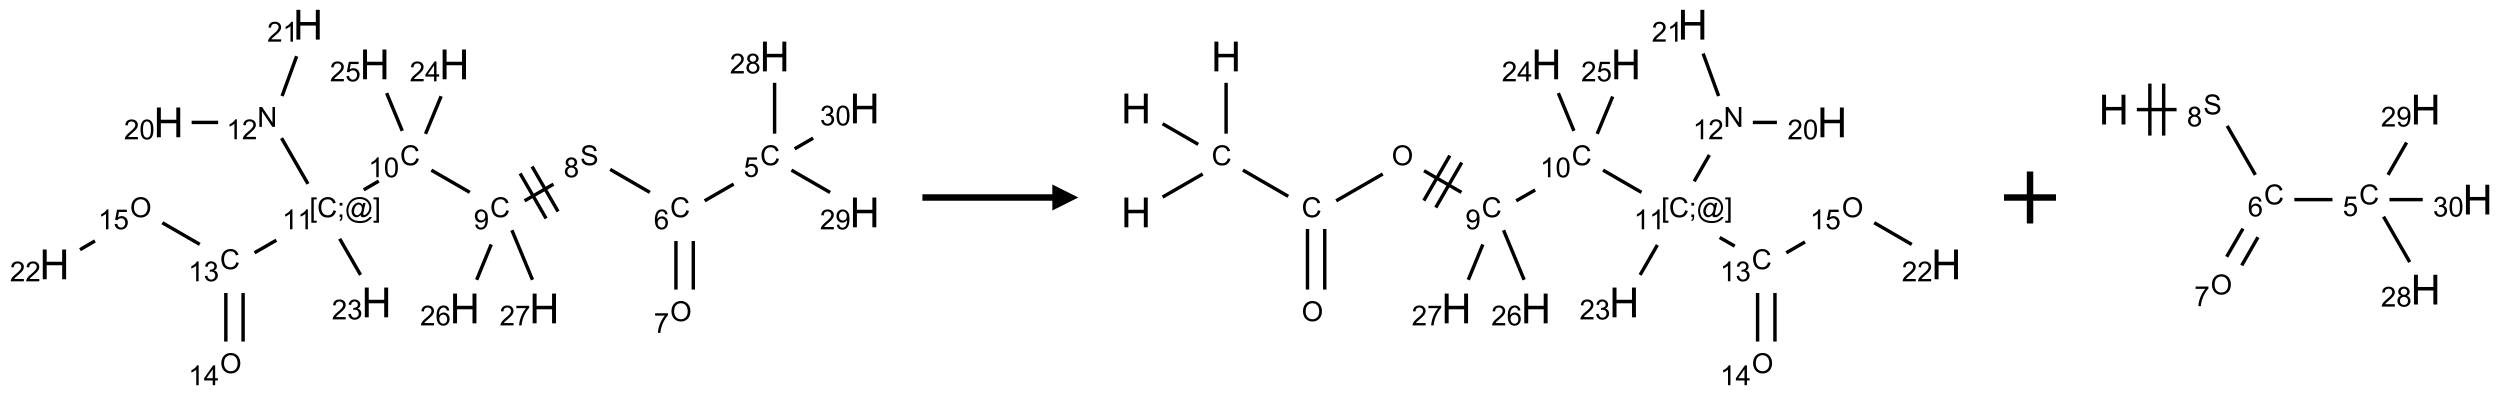 <?xml version="1.0" encoding="UTF-8"?>
<svg xmlns="http://www.w3.org/2000/svg" xmlns:xlink="http://www.w3.org/1999/xlink" width="962" height="152" viewBox="0 0 962 152">
<defs>
<g>
<g id="glyph-0-0">
<path d="M 1.332 0 L 1.332 -6.668 L 6.668 -6.668 L 6.668 0 Z M 1.5 -0.168 L 6.5 -0.168 L 6.5 -6.5 L 1.5 -6.5 Z M 1.5 -0.168 "/>
</g>
<g id="glyph-0-1">
<path d="M 6.27 -2.676 L 7.281 -2.422 C 7.07 -1.594 6.688 -0.961 6.137 -0.523 C 5.586 -0.086 4.914 0.129 4.121 0.129 C 3.297 0.129 2.629 -0.039 2.113 -0.371 C 1.598 -0.707 1.203 -1.191 0.934 -1.828 C 0.664 -2.465 0.531 -3.145 0.531 -3.875 C 0.531 -4.672 0.684 -5.363 0.988 -5.957 C 1.293 -6.547 1.723 -6.996 2.285 -7.305 C 2.844 -7.613 3.461 -7.766 4.137 -7.766 C 4.898 -7.766 5.543 -7.57 6.062 -7.184 C 6.582 -6.793 6.945 -6.246 7.152 -5.543 L 6.156 -5.309 C 5.98 -5.863 5.723 -6.266 5.387 -6.52 C 5.051 -6.773 4.625 -6.902 4.113 -6.902 C 3.527 -6.902 3.039 -6.762 2.645 -6.48 C 2.25 -6.199 1.973 -5.82 1.812 -5.348 C 1.652 -4.871 1.574 -4.383 1.574 -3.879 C 1.574 -3.23 1.668 -2.664 1.855 -2.18 C 2.047 -1.695 2.34 -1.332 2.738 -1.094 C 3.137 -0.855 3.57 -0.734 4.035 -0.734 C 4.602 -0.734 5.082 -0.898 5.473 -1.223 C 5.867 -1.551 6.133 -2.035 6.27 -2.676 Z M 6.27 -2.676 "/>
</g>
<g id="glyph-0-2">
<path d="M 0.441 -2 L 1.426 -2.082 C 1.5 -1.605 1.668 -1.242 1.934 -1.004 C 2.199 -0.762 2.52 -0.641 2.895 -0.641 C 3.348 -0.641 3.73 -0.812 4.043 -1.152 C 4.355 -1.492 4.512 -1.941 4.512 -2.504 C 4.512 -3.039 4.359 -3.461 4.059 -3.77 C 3.758 -4.078 3.367 -4.234 2.879 -4.234 C 2.578 -4.234 2.305 -4.164 2.062 -4.027 C 1.82 -3.891 1.629 -3.715 1.488 -3.496 L 0.609 -3.609 L 1.348 -7.531 L 5.145 -7.531 L 5.145 -6.637 L 2.098 -6.637 L 1.688 -4.582 C 2.145 -4.902 2.625 -5.062 3.129 -5.062 C 3.797 -5.062 4.359 -4.832 4.816 -4.371 C 5.277 -3.91 5.504 -3.312 5.504 -2.59 C 5.504 -1.898 5.305 -1.301 4.902 -0.797 C 4.41 -0.18 3.742 0.129 2.895 0.129 C 2.199 0.129 1.633 -0.062 1.195 -0.453 C 0.758 -0.844 0.504 -1.359 0.441 -2 Z M 0.441 -2 "/>
</g>
<g id="glyph-0-3">
<path d="M 5.309 -5.766 L 4.375 -5.691 C 4.293 -6.059 4.172 -6.328 4.02 -6.496 C 3.766 -6.762 3.453 -6.895 3.082 -6.895 C 2.785 -6.895 2.523 -6.812 2.297 -6.645 C 2 -6.43 1.77 -6.117 1.598 -5.703 C 1.43 -5.289 1.34 -4.703 1.332 -3.938 C 1.559 -4.281 1.836 -4.535 2.16 -4.703 C 2.488 -4.871 2.828 -4.953 3.188 -4.953 C 3.812 -4.953 4.344 -4.723 4.785 -4.262 C 5.223 -3.801 5.441 -3.207 5.441 -2.48 C 5.441 -2 5.34 -1.555 5.133 -1.145 C 4.926 -0.73 4.641 -0.418 4.281 -0.199 C 3.922 0.02 3.512 0.129 3.051 0.129 C 2.27 0.129 1.633 -0.156 1.141 -0.73 C 0.648 -1.305 0.402 -2.254 0.402 -3.574 C 0.402 -5.051 0.672 -6.121 1.219 -6.793 C 1.695 -7.375 2.336 -7.668 3.141 -7.668 C 3.742 -7.668 4.234 -7.5 4.617 -7.16 C 5 -6.824 5.23 -6.359 5.309 -5.766 Z M 1.48 -2.473 C 1.48 -2.152 1.547 -1.844 1.684 -1.547 C 1.82 -1.25 2.016 -1.027 2.262 -0.871 C 2.508 -0.719 2.766 -0.641 3.035 -0.641 C 3.434 -0.641 3.773 -0.801 4.059 -1.121 C 4.344 -1.441 4.484 -1.875 4.484 -2.422 C 4.484 -2.949 4.344 -3.367 4.062 -3.668 C 3.781 -3.973 3.426 -4.125 3 -4.125 C 2.578 -4.125 2.219 -3.973 1.922 -3.668 C 1.625 -3.363 1.48 -2.969 1.48 -2.473 Z M 1.48 -2.473 "/>
</g>
<g id="glyph-0-4">
<path d="M 0.516 -3.719 C 0.516 -4.984 0.855 -5.977 1.535 -6.695 C 2.215 -7.414 3.094 -7.77 4.172 -7.77 C 4.875 -7.77 5.512 -7.602 6.078 -7.266 C 6.645 -6.93 7.074 -6.461 7.371 -5.855 C 7.668 -5.254 7.816 -4.57 7.816 -3.809 C 7.816 -3.035 7.66 -2.34 7.348 -1.73 C 7.035 -1.117 6.594 -0.656 6.02 -0.34 C 5.449 -0.027 4.828 0.129 4.168 0.129 C 3.449 0.129 2.805 -0.043 2.238 -0.391 C 1.672 -0.738 1.246 -1.211 0.953 -1.812 C 0.66 -2.414 0.516 -3.047 0.516 -3.719 Z M 1.559 -3.703 C 1.559 -2.781 1.805 -2.059 2.301 -1.527 C 2.793 -1 3.414 -0.734 4.16 -0.734 C 4.922 -0.734 5.547 -1 6.039 -1.535 C 6.531 -2.07 6.777 -2.828 6.777 -3.812 C 6.777 -4.434 6.672 -4.977 6.461 -5.441 C 6.25 -5.902 5.945 -6.262 5.539 -6.52 C 5.133 -6.773 4.68 -6.902 4.176 -6.902 C 3.461 -6.902 2.848 -6.656 2.332 -6.164 C 1.816 -5.672 1.559 -4.852 1.559 -3.703 Z M 1.559 -3.703 "/>
</g>
<g id="glyph-0-5">
<path d="M 0.504 -6.637 L 0.504 -7.535 L 5.449 -7.535 L 5.449 -6.809 C 4.961 -6.289 4.48 -5.602 4.004 -4.746 C 3.527 -3.887 3.156 -3.004 2.895 -2.098 C 2.707 -1.461 2.59 -0.762 2.535 0 L 1.574 0 C 1.582 -0.602 1.703 -1.328 1.926 -2.176 C 2.152 -3.027 2.477 -3.848 2.898 -4.637 C 3.32 -5.426 3.77 -6.094 4.246 -6.637 Z M 0.504 -6.637 "/>
</g>
<g id="glyph-0-6">
<path d="M 0.48 -2.453 L 1.434 -2.535 C 1.477 -2.152 1.582 -1.84 1.746 -1.598 C 1.91 -1.352 2.168 -1.152 2.516 -1.004 C 2.863 -0.852 3.254 -0.777 3.688 -0.777 C 4.074 -0.777 4.414 -0.832 4.707 -0.949 C 5.004 -1.062 5.223 -1.219 5.367 -1.418 C 5.512 -1.617 5.582 -1.836 5.582 -2.074 C 5.582 -2.312 5.516 -2.523 5.375 -2.699 C 5.234 -2.879 5.008 -3.031 4.688 -3.152 C 4.484 -3.23 4.031 -3.355 3.328 -3.523 C 2.625 -3.691 2.137 -3.852 1.855 -4 C 1.488 -4.191 1.219 -4.43 1.039 -4.711 C 0.859 -4.992 0.77 -5.312 0.77 -5.66 C 0.77 -6.047 0.879 -6.406 1.098 -6.742 C 1.316 -7.078 1.637 -7.332 2.059 -7.504 C 2.477 -7.68 2.945 -7.766 3.457 -7.766 C 4.023 -7.766 4.523 -7.676 4.957 -7.492 C 5.387 -7.309 5.719 -7.043 5.953 -6.688 C 6.188 -6.332 6.312 -5.934 6.328 -5.484 L 5.359 -5.41 C 5.309 -5.895 5.133 -6.258 4.832 -6.504 C 4.531 -6.75 4.086 -6.875 3.5 -6.875 C 2.891 -6.875 2.445 -6.762 2.164 -6.539 C 1.883 -6.316 1.746 -6.047 1.746 -5.73 C 1.746 -5.457 1.844 -5.23 2.043 -5.051 C 2.238 -4.875 2.742 -4.695 3.566 -4.508 C 4.387 -4.32 4.949 -4.16 5.254 -4.02 C 5.699 -3.816 6.027 -3.555 6.238 -3.242 C 6.449 -2.93 6.559 -2.566 6.559 -2.156 C 6.559 -1.75 6.441 -1.367 6.207 -1.008 C 5.977 -0.648 5.641 -0.367 5.207 -0.168 C 4.77 0.031 4.281 0.129 3.734 0.129 C 3.043 0.129 2.465 0.031 1.996 -0.172 C 1.531 -0.375 1.164 -0.676 0.898 -1.082 C 0.633 -1.484 0.492 -1.941 0.48 -2.453 Z M 0.48 -2.453 "/>
</g>
<g id="glyph-0-7">
<path d="M 1.887 -4.141 C 1.496 -4.281 1.207 -4.484 1.02 -4.75 C 0.832 -5.016 0.738 -5.328 0.738 -5.699 C 0.738 -6.254 0.938 -6.719 1.34 -7.098 C 1.738 -7.477 2.27 -7.668 2.934 -7.668 C 3.598 -7.668 4.137 -7.473 4.543 -7.086 C 4.949 -6.699 5.152 -6.227 5.152 -5.672 C 5.152 -5.316 5.059 -5.008 4.871 -4.746 C 4.688 -4.484 4.406 -4.281 4.027 -4.141 C 4.496 -3.988 4.852 -3.742 5.098 -3.402 C 5.34 -3.062 5.465 -2.656 5.465 -2.184 C 5.465 -1.531 5.234 -0.98 4.77 -0.535 C 4.309 -0.09 3.703 0.129 2.949 0.129 C 2.195 0.129 1.586 -0.094 1.125 -0.539 C 0.664 -0.984 0.434 -1.543 0.434 -2.207 C 0.434 -2.703 0.559 -3.121 0.809 -3.457 C 1.062 -3.793 1.422 -4.02 1.887 -4.141 Z M 1.699 -5.73 C 1.699 -5.367 1.812 -5.074 2.047 -4.844 C 2.281 -4.613 2.582 -4.5 2.953 -4.5 C 3.312 -4.5 3.609 -4.613 3.84 -4.84 C 4.07 -5.066 4.188 -5.348 4.188 -5.676 C 4.188 -6.02 4.07 -6.309 3.832 -6.543 C 3.594 -6.777 3.297 -6.895 2.941 -6.895 C 2.586 -6.895 2.289 -6.781 2.051 -6.551 C 1.816 -6.324 1.699 -6.047 1.699 -5.73 Z M 1.395 -2.203 C 1.395 -1.938 1.461 -1.676 1.586 -1.426 C 1.711 -1.176 1.902 -0.984 2.152 -0.848 C 2.402 -0.711 2.672 -0.641 2.957 -0.641 C 3.406 -0.641 3.777 -0.785 4.066 -1.074 C 4.359 -1.363 4.504 -1.727 4.504 -2.172 C 4.504 -2.625 4.355 -2.996 4.055 -3.293 C 3.754 -3.586 3.379 -3.734 2.926 -3.734 C 2.484 -3.734 2.121 -3.59 1.832 -3.297 C 1.543 -3.004 1.395 -2.641 1.395 -2.203 Z M 1.395 -2.203 "/>
</g>
<g id="glyph-0-8">
<path d="M 0.582 -1.766 L 1.484 -1.848 C 1.562 -1.426 1.707 -1.117 1.922 -0.926 C 2.137 -0.734 2.414 -0.641 2.75 -0.641 C 3.039 -0.641 3.289 -0.707 3.508 -0.84 C 3.727 -0.973 3.902 -1.148 4.043 -1.367 C 4.18 -1.586 4.297 -1.887 4.391 -2.262 C 4.484 -2.637 4.531 -3.016 4.531 -3.406 C 4.531 -3.449 4.531 -3.512 4.527 -3.594 C 4.34 -3.297 4.082 -3.055 3.758 -2.867 C 3.434 -2.68 3.082 -2.59 2.703 -2.59 C 2.07 -2.59 1.535 -2.816 1.098 -3.277 C 0.66 -3.734 0.441 -4.34 0.441 -5.09 C 0.441 -5.863 0.672 -6.484 1.129 -6.957 C 1.586 -7.43 2.156 -7.668 2.844 -7.668 C 3.34 -7.668 3.793 -7.531 4.207 -7.266 C 4.617 -7 4.93 -6.617 5.145 -6.121 C 5.355 -5.629 5.465 -4.91 5.465 -3.973 C 5.465 -2.996 5.359 -2.223 5.145 -1.645 C 4.934 -1.066 4.617 -0.625 4.199 -0.324 C 3.781 -0.02 3.293 0.129 2.73 0.129 C 2.133 0.129 1.645 -0.035 1.266 -0.367 C 0.887 -0.699 0.66 -1.164 0.582 -1.766 Z M 4.422 -5.137 C 4.422 -5.676 4.277 -6.102 3.992 -6.418 C 3.707 -6.734 3.359 -6.891 2.957 -6.891 C 2.543 -6.891 2.18 -6.719 1.871 -6.379 C 1.562 -6.039 1.406 -5.598 1.406 -5.059 C 1.406 -4.57 1.555 -4.176 1.848 -3.871 C 2.141 -3.566 2.5 -3.418 2.934 -3.418 C 3.367 -3.418 3.723 -3.57 4.004 -3.871 C 4.281 -4.176 4.422 -4.598 4.422 -5.137 Z M 4.422 -5.137 "/>
</g>
<g id="glyph-0-9">
<path d="M 3.973 0 L 3.035 0 L 3.035 -5.973 C 2.809 -5.758 2.516 -5.543 2.148 -5.328 C 1.781 -5.113 1.453 -4.953 1.16 -4.844 L 1.16 -5.75 C 1.684 -5.996 2.145 -6.297 2.535 -6.645 C 2.93 -6.996 3.207 -7.336 3.371 -7.668 L 3.973 -7.668 Z M 3.973 0 "/>
</g>
<g id="glyph-0-10">
<path d="M 0.441 -3.766 C 0.441 -4.668 0.535 -5.395 0.723 -5.945 C 0.906 -6.496 1.184 -6.922 1.551 -7.219 C 1.918 -7.516 2.375 -7.668 2.934 -7.668 C 3.344 -7.668 3.703 -7.586 4.012 -7.418 C 4.32 -7.254 4.574 -7.016 4.777 -6.707 C 4.977 -6.395 5.137 -6.016 5.25 -5.57 C 5.363 -5.125 5.422 -4.523 5.422 -3.766 C 5.422 -2.871 5.328 -2.148 5.145 -1.598 C 4.961 -1.047 4.688 -0.621 4.32 -0.32 C 3.953 -0.02 3.492 0.129 2.934 0.129 C 2.195 0.129 1.617 -0.133 1.199 -0.66 C 0.695 -1.297 0.441 -2.332 0.441 -3.766 Z M 1.406 -3.766 C 1.406 -2.512 1.555 -1.68 1.848 -1.262 C 2.141 -0.848 2.5 -0.641 2.934 -0.641 C 3.363 -0.641 3.727 -0.848 4.02 -1.266 C 4.312 -1.684 4.457 -2.516 4.457 -3.766 C 4.457 -5.023 4.312 -5.859 4.02 -6.27 C 3.727 -6.684 3.359 -6.891 2.922 -6.891 C 2.492 -6.891 2.148 -6.707 1.891 -6.344 C 1.566 -5.879 1.406 -5.02 1.406 -3.766 Z M 1.406 -3.766 "/>
</g>
<g id="glyph-0-11">
<path d="M 0.723 2.121 L 0.723 -7.637 L 2.793 -7.637 L 2.793 -6.859 L 1.66 -6.859 L 1.66 1.344 L 2.793 1.344 L 2.793 2.121 Z M 0.723 2.121 "/>
</g>
<g id="glyph-0-12">
<path d="M 0.949 -4.465 L 0.949 -5.531 L 2.016 -5.531 L 2.016 -4.465 Z M 0.949 0 L 0.949 -1.066 L 2.016 -1.066 L 2.016 0 C 2.016 0.391 1.945 0.711 1.809 0.949 C 1.668 1.191 1.449 1.379 1.145 1.512 L 0.887 1.109 C 1.082 1.023 1.23 0.895 1.324 0.727 C 1.418 0.559 1.469 0.316 1.48 0 Z M 0.949 0 "/>
</g>
<g id="glyph-0-13">
<path d="M 6.047 -0.848 C 5.82 -0.59 5.57 -0.379 5.289 -0.223 C 5.008 -0.062 4.73 0.016 4.449 0.016 C 4.141 0.016 3.84 -0.074 3.547 -0.254 C 3.254 -0.434 3.02 -0.715 2.836 -1.09 C 2.652 -1.465 2.562 -1.875 2.562 -2.324 C 2.562 -2.875 2.703 -3.43 2.988 -3.98 C 3.27 -4.535 3.621 -4.953 4.043 -5.23 C 4.461 -5.508 4.871 -5.645 5.266 -5.645 C 5.566 -5.645 5.855 -5.566 6.129 -5.41 C 6.402 -5.25 6.641 -5.012 6.84 -4.688 L 7.016 -5.496 L 7.949 -5.496 L 7.199 -2 C 7.094 -1.516 7.043 -1.246 7.043 -1.191 C 7.043 -1.098 7.078 -1.02 7.148 -0.949 C 7.219 -0.883 7.305 -0.848 7.406 -0.848 C 7.59 -0.848 7.832 -0.953 8.129 -1.168 C 8.527 -1.445 8.84 -1.816 9.07 -2.285 C 9.301 -2.75 9.418 -3.234 9.418 -3.73 C 9.418 -4.309 9.27 -4.852 8.973 -5.355 C 8.676 -5.859 8.23 -6.262 7.645 -6.562 C 7.055 -6.863 6.406 -7.016 5.691 -7.016 C 4.879 -7.016 4.137 -6.824 3.465 -6.445 C 2.793 -6.066 2.273 -5.52 1.902 -4.809 C 1.535 -4.098 1.348 -3.34 1.348 -2.527 C 1.348 -1.676 1.535 -0.941 1.902 -0.328 C 2.273 0.285 2.809 0.742 3.508 1.035 C 4.207 1.328 4.984 1.473 5.832 1.473 C 6.742 1.473 7.504 1.32 8.121 1.016 C 8.734 0.711 9.195 0.34 9.5 -0.098 L 10.441 -0.098 C 10.266 0.266 9.961 0.637 9.531 1.016 C 9.102 1.395 8.59 1.695 7.996 1.914 C 7.402 2.133 6.688 2.246 5.848 2.246 C 5.078 2.246 4.367 2.145 3.715 1.949 C 3.066 1.75 2.512 1.453 2.051 1.055 C 1.594 0.656 1.25 0.199 1.016 -0.316 C 0.723 -0.973 0.578 -1.684 0.578 -2.441 C 0.578 -3.289 0.75 -4.098 1.098 -4.863 C 1.523 -5.805 2.125 -6.527 2.902 -7.027 C 3.684 -7.527 4.629 -7.777 5.738 -7.777 C 6.602 -7.777 7.375 -7.602 8.059 -7.246 C 8.746 -6.895 9.285 -6.371 9.684 -5.672 C 10.02 -5.07 10.188 -4.418 10.188 -3.715 C 10.188 -2.707 9.832 -1.812 9.125 -1.031 C 8.492 -0.328 7.801 0.02 7.051 0.02 C 6.812 0.02 6.617 -0.016 6.473 -0.09 C 6.324 -0.16 6.215 -0.266 6.145 -0.402 C 6.102 -0.488 6.066 -0.637 6.047 -0.848 Z M 3.527 -2.262 C 3.527 -1.785 3.641 -1.414 3.863 -1.152 C 4.09 -0.887 4.348 -0.754 4.641 -0.754 C 4.836 -0.754 5.039 -0.812 5.254 -0.93 C 5.469 -1.047 5.676 -1.219 5.871 -1.449 C 6.066 -1.676 6.23 -1.969 6.355 -2.32 C 6.48 -2.672 6.543 -3.027 6.543 -3.379 C 6.543 -3.852 6.426 -4.219 6.191 -4.48 C 5.957 -4.738 5.672 -4.871 5.332 -4.871 C 5.109 -4.871 4.902 -4.812 4.707 -4.699 C 4.512 -4.586 4.32 -4.406 4.137 -4.156 C 3.953 -3.906 3.805 -3.602 3.691 -3.246 C 3.582 -2.887 3.527 -2.559 3.527 -2.262 Z M 3.527 -2.262 "/>
</g>
<g id="glyph-0-14">
<path d="M 2.27 2.121 L 0.203 2.121 L 0.203 1.344 L 1.332 1.344 L 1.332 -6.859 L 0.203 -6.859 L 0.203 -7.637 L 2.27 -7.637 Z M 2.27 2.121 "/>
</g>
<g id="glyph-0-15">
<path d="M 0.812 0 L 0.812 -7.637 L 1.848 -7.637 L 5.859 -1.641 L 5.859 -7.637 L 6.828 -7.637 L 6.828 0 L 5.793 0 L 1.781 -6 L 1.781 0 Z M 0.812 0 "/>
</g>
<g id="glyph-0-16">
<path d="M 5.371 -0.902 L 5.371 0 L 0.324 0 C 0.316 -0.227 0.352 -0.441 0.434 -0.652 C 0.562 -0.996 0.766 -1.332 1.051 -1.668 C 1.332 -2 1.742 -2.387 2.277 -2.824 C 3.105 -3.504 3.668 -4.043 3.957 -4.441 C 4.25 -4.84 4.395 -5.215 4.395 -5.566 C 4.395 -5.938 4.262 -6.254 3.996 -6.508 C 3.73 -6.762 3.387 -6.891 2.957 -6.891 C 2.508 -6.891 2.145 -6.754 1.875 -6.484 C 1.605 -6.215 1.469 -5.84 1.465 -5.359 L 0.5 -5.457 C 0.566 -6.176 0.812 -6.727 1.246 -7.102 C 1.676 -7.477 2.254 -7.668 2.98 -7.668 C 3.711 -7.668 4.293 -7.465 4.719 -7.059 C 5.145 -6.652 5.359 -6.148 5.359 -5.547 C 5.359 -5.242 5.297 -4.941 5.172 -4.645 C 5.047 -4.352 4.84 -4.039 4.551 -3.715 C 4.262 -3.387 3.777 -2.938 3.105 -2.371 C 2.543 -1.898 2.18 -1.578 2.02 -1.41 C 1.859 -1.242 1.73 -1.07 1.625 -0.902 Z M 5.371 -0.902 "/>
</g>
<g id="glyph-0-17">
<path d="M 0.449 -2.016 L 1.387 -2.141 C 1.492 -1.609 1.676 -1.227 1.934 -0.992 C 2.191 -0.758 2.508 -0.641 2.879 -0.641 C 3.32 -0.641 3.695 -0.793 3.996 -1.098 C 4.301 -1.402 4.453 -1.781 4.453 -2.234 C 4.453 -2.664 4.312 -3.02 4.031 -3.301 C 3.75 -3.578 3.391 -3.719 2.957 -3.719 C 2.781 -3.719 2.562 -3.684 2.297 -3.613 L 2.402 -4.438 C 2.465 -4.43 2.516 -4.426 2.551 -4.426 C 2.949 -4.426 3.312 -4.531 3.629 -4.738 C 3.949 -4.949 4.109 -5.27 4.109 -5.703 C 4.109 -6.047 3.992 -6.332 3.762 -6.559 C 3.527 -6.785 3.227 -6.895 2.859 -6.895 C 2.496 -6.895 2.191 -6.781 1.949 -6.551 C 1.707 -6.324 1.547 -5.98 1.48 -5.52 L 0.543 -5.688 C 0.656 -6.316 0.918 -6.805 1.324 -7.148 C 1.73 -7.492 2.234 -7.668 2.84 -7.668 C 3.254 -7.668 3.641 -7.578 3.988 -7.398 C 4.34 -7.219 4.609 -6.977 4.793 -6.668 C 4.98 -6.359 5.074 -6.031 5.074 -5.684 C 5.074 -5.352 4.984 -5.051 4.809 -4.781 C 4.629 -4.512 4.367 -4.297 4.02 -4.137 C 4.473 -4.031 4.824 -3.816 5.074 -3.488 C 5.324 -3.16 5.449 -2.75 5.449 -2.254 C 5.449 -1.59 5.203 -1.023 4.719 -0.559 C 4.234 -0.098 3.617 0.137 2.875 0.137 C 2.203 0.137 1.648 -0.062 1.207 -0.465 C 0.762 -0.863 0.512 -1.379 0.449 -2.016 Z M 0.449 -2.016 "/>
</g>
<g id="glyph-0-18">
<path d="M 3.449 0 L 3.449 -1.828 L 0.137 -1.828 L 0.137 -2.688 L 3.621 -7.637 L 4.387 -7.637 L 4.387 -2.688 L 5.418 -2.688 L 5.418 -1.828 L 4.387 -1.828 L 4.387 0 Z M 3.449 -2.688 L 3.449 -6.129 L 1.059 -2.688 Z M 3.449 -2.688 "/>
</g>
<g id="glyph-1-0">
<path d="M 2 0 L 2 -10 L 10 -10 L 10 0 Z M 2.25 -0.25 L 9.75 -0.25 L 9.75 -9.75 L 2.25 -9.75 Z M 2.25 -0.25 "/>
</g>
<g id="glyph-1-1">
<path d="M 1.281 0 L 1.281 -11.453 L 2.797 -11.453 L 2.797 -6.75 L 8.75 -6.75 L 8.75 -11.453 L 10.266 -11.453 L 10.266 0 L 8.75 0 L 8.75 -5.398 L 2.797 -5.398 L 2.797 0 Z M 1.281 0 "/>
</g>
</g>
</defs>
<path fill="none" stroke-width="0.033" stroke-linecap="butt" stroke-linejoin="miter" stroke="rgb(0%, 0%, 0%)" stroke-opacity="1" stroke-miterlimit="10" d="M 6.534 1.533 L 6.255 1.694 " transform="matrix(40, 0, 0, 40, 20.943, 9.508)"/>
<path fill="none" stroke-width="0.033" stroke-linecap="butt" stroke-linejoin="miter" stroke="rgb(0%, 0%, 0%)" stroke-opacity="1" stroke-miterlimit="10" d="M 5.979 2.081 L 5.979 2.548 " transform="matrix(40, 0, 0, 40, 20.943, 9.508)"/>
<path fill="none" stroke-width="0.033" stroke-linecap="butt" stroke-linejoin="miter" stroke="rgb(0%, 0%, 0%)" stroke-opacity="1" stroke-miterlimit="10" d="M 6.146 2.081 L 6.146 2.548 " transform="matrix(40, 0, 0, 40, 20.943, 9.508)"/>
<path fill="none" stroke-width="0.033" stroke-linecap="butt" stroke-linejoin="miter" stroke="rgb(0%, 0%, 0%)" stroke-opacity="1" stroke-miterlimit="10" d="M 5.728 1.613 L 5.346 1.392 " transform="matrix(40, 0, 0, 40, 20.943, 9.508)"/>
<path fill="none" stroke-width="0.033" stroke-linecap="butt" stroke-linejoin="miter" stroke="rgb(0%, 0%, 0%)" stroke-opacity="1" stroke-miterlimit="10" d="M 4.801 1.534 L 4.523 1.694 " transform="matrix(40, 0, 0, 40, 20.943, 9.508)"/>
<path fill="none" stroke-width="0.033" stroke-linecap="butt" stroke-linejoin="miter" stroke="rgb(0%, 0%, 0%)" stroke-opacity="1" stroke-miterlimit="10" d="M 4.48 1.431 L 4.73 1.864 " transform="matrix(40, 0, 0, 40, 20.943, 9.508)"/>
<path fill="none" stroke-width="0.033" stroke-linecap="butt" stroke-linejoin="miter" stroke="rgb(0%, 0%, 0%)" stroke-opacity="1" stroke-miterlimit="10" d="M 4.595 1.364 L 4.845 1.797 " transform="matrix(40, 0, 0, 40, 20.943, 9.508)"/>
<path fill="none" stroke-width="0.033" stroke-linecap="butt" stroke-linejoin="miter" stroke="rgb(0%, 0%, 0%)" stroke-opacity="1" stroke-miterlimit="10" d="M 3.996 1.613 L 3.626 1.399 " transform="matrix(40, 0, 0, 40, 20.943, 9.508)"/>
<path fill="none" stroke-width="0.033" stroke-linecap="butt" stroke-linejoin="miter" stroke="rgb(0%, 0%, 0%)" stroke-opacity="1" stroke-miterlimit="10" d="M 3.12 1.504 L 2.976 1.588 " transform="matrix(40, 0, 0, 40, 20.943, 9.508)"/>
<path fill="none" stroke-width="0.033" stroke-linecap="butt" stroke-linejoin="miter" stroke="rgb(0%, 0%, 0%)" stroke-opacity="1" stroke-miterlimit="10" d="M 2.439 1.531 L 2.185 1.091 " transform="matrix(40, 0, 0, 40, 20.943, 9.508)"/>
<path fill="none" stroke-width="0.033" stroke-linecap="butt" stroke-linejoin="miter" stroke="rgb(0%, 0%, 0%)" stroke-opacity="1" stroke-miterlimit="10" d="M 1.575 0.94 L 1.32 0.94 " transform="matrix(40, 0, 0, 40, 20.943, 9.508)"/>
<path fill="none" stroke-width="0.033" stroke-linecap="butt" stroke-linejoin="miter" stroke="rgb(0%, 0%, 0%)" stroke-opacity="1" stroke-miterlimit="10" d="M 2.19 0.686 L 2.33 0.303 " transform="matrix(40, 0, 0, 40, 20.943, 9.508)"/>
<path fill="none" stroke-width="0.033" stroke-linecap="butt" stroke-linejoin="miter" stroke="rgb(0%, 0%, 0%)" stroke-opacity="1" stroke-miterlimit="10" d="M 2.135 2.073 L 1.925 2.194 " transform="matrix(40, 0, 0, 40, 20.943, 9.508)"/>
<path fill="none" stroke-width="0.033" stroke-linecap="butt" stroke-linejoin="miter" stroke="rgb(0%, 0%, 0%)" stroke-opacity="1" stroke-miterlimit="10" d="M 1.649 2.581 L 1.649 3.048 " transform="matrix(40, 0, 0, 40, 20.943, 9.508)"/>
<path fill="none" stroke-width="0.033" stroke-linecap="butt" stroke-linejoin="miter" stroke="rgb(0%, 0%, 0%)" stroke-opacity="1" stroke-miterlimit="10" d="M 1.815 2.581 L 1.815 3.048 " transform="matrix(40, 0, 0, 40, 20.943, 9.508)"/>
<path fill="none" stroke-width="0.033" stroke-linecap="butt" stroke-linejoin="miter" stroke="rgb(0%, 0%, 0%)" stroke-opacity="1" stroke-miterlimit="10" d="M 1.398 2.113 L 1.038 1.905 " transform="matrix(40, 0, 0, 40, 20.943, 9.508)"/>
<path fill="none" stroke-width="0.033" stroke-linecap="butt" stroke-linejoin="miter" stroke="rgb(0%, 0%, 0%)" stroke-opacity="1" stroke-miterlimit="10" d="M 0.39 2.08 L 0.246 2.164 " transform="matrix(40, 0, 0, 40, 20.943, 9.508)"/>
<path fill="none" stroke-width="0.033" stroke-linecap="butt" stroke-linejoin="miter" stroke="rgb(0%, 0%, 0%)" stroke-opacity="1" stroke-miterlimit="10" d="M 2.744 2.059 L 2.945 2.407 " transform="matrix(40, 0, 0, 40, 20.943, 9.508)"/>
<path fill="none" stroke-width="0.033" stroke-linecap="butt" stroke-linejoin="miter" stroke="rgb(0%, 0%, 0%)" stroke-opacity="1" stroke-miterlimit="10" d="M 3.57 1.05 L 3.72 0.688 " transform="matrix(40, 0, 0, 40, 20.943, 9.508)"/>
<path fill="none" stroke-width="0.033" stroke-linecap="butt" stroke-linejoin="miter" stroke="rgb(0%, 0%, 0%)" stroke-opacity="1" stroke-miterlimit="10" d="M 3.346 1.021 L 3.196 0.658 " transform="matrix(40, 0, 0, 40, 20.943, 9.508)"/>
<path fill="none" stroke-width="0.033" stroke-linecap="butt" stroke-linejoin="miter" stroke="rgb(0%, 0%, 0%)" stroke-opacity="1" stroke-miterlimit="10" d="M 4.202 2.114 L 4.062 2.454 " transform="matrix(40, 0, 0, 40, 20.943, 9.508)"/>
<path fill="none" stroke-width="0.033" stroke-linecap="butt" stroke-linejoin="miter" stroke="rgb(0%, 0%, 0%)" stroke-opacity="1" stroke-miterlimit="10" d="M 4.401 1.977 L 4.599 2.454 " transform="matrix(40, 0, 0, 40, 20.943, 9.508)"/>
<path fill="none" stroke-width="0.033" stroke-linecap="butt" stroke-linejoin="miter" stroke="rgb(0%, 0%, 0%)" stroke-opacity="1" stroke-miterlimit="10" d="M 6.928 1.048 L 6.928 0.559 " transform="matrix(40, 0, 0, 40, 20.943, 9.508)"/>
<path fill="none" stroke-width="0.033" stroke-linecap="butt" stroke-linejoin="miter" stroke="rgb(0%, 0%, 0%)" stroke-opacity="1" stroke-miterlimit="10" d="M 7.09 1.399 L 7.462 1.614 " transform="matrix(40, 0, 0, 40, 20.943, 9.508)"/>
<path fill="none" stroke-width="0.033" stroke-linecap="butt" stroke-linejoin="miter" stroke="rgb(0%, 0%, 0%)" stroke-opacity="1" stroke-miterlimit="10" d="M 7.121 1.194 L 7.299 1.091 " transform="matrix(40, 0, 0, 40, 20.943, 9.508)"/>
<g fill="rgb(0%, 0%, 0%)" fill-opacity="1">
<use xlink:href="#glyph-0-1" x="292.48" y="63.582"/>
</g>
<g fill="rgb(0%, 0%, 0%)" fill-opacity="1">
<use xlink:href="#glyph-0-2" x="286.168" y="68.086"/>
</g>
<g fill="rgb(0%, 0%, 0%)" fill-opacity="1">
<use xlink:href="#glyph-0-1" x="257.836" y="83.582"/>
</g>
<g fill="rgb(0%, 0%, 0%)" fill-opacity="1">
<use xlink:href="#glyph-0-3" x="251.59" y="88.219"/>
</g>
<g fill="rgb(0%, 0%, 0%)" fill-opacity="1">
<use xlink:href="#glyph-0-4" x="257.852" y="123.586"/>
</g>
<g fill="rgb(0%, 0%, 0%)" fill-opacity="1">
<use xlink:href="#glyph-0-5" x="251.586" y="128.09"/>
</g>
<g fill="rgb(0%, 0%, 0%)" fill-opacity="1">
<use xlink:href="#glyph-0-6" x="223.246" y="63.582"/>
</g>
<g fill="rgb(0%, 0%, 0%)" fill-opacity="1">
<use xlink:href="#glyph-0-7" x="216.93" y="68.219"/>
</g>
<g fill="rgb(0%, 0%, 0%)" fill-opacity="1">
<use xlink:href="#glyph-0-1" x="188.555" y="83.582"/>
</g>
<g fill="rgb(0%, 0%, 0%)" fill-opacity="1">
<use xlink:href="#glyph-0-8" x="182.289" y="88.219"/>
</g>
<g fill="rgb(0%, 0%, 0%)" fill-opacity="1">
<use xlink:href="#glyph-0-1" x="153.914" y="63.582"/>
</g>
<g fill="rgb(0%, 0%, 0%)" fill-opacity="1">
<use xlink:href="#glyph-0-9" x="141.754" y="68.219"/>
<use xlink:href="#glyph-0-10" x="147.686" y="68.219"/>
</g>
<g fill="rgb(0%, 0%, 0%)" fill-opacity="1">
<use xlink:href="#glyph-0-11" x="119.078" y="83.59"/>
<use xlink:href="#glyph-0-1" x="122.042" y="83.59"/>
<use xlink:href="#glyph-0-12" x="129.745" y="83.59"/>
<use xlink:href="#glyph-0-13" x="132.708" y="83.59"/>
<use xlink:href="#glyph-0-14" x="143.536" y="83.59"/>
</g>
<g fill="rgb(0%, 0%, 0%)" fill-opacity="1">
<use xlink:href="#glyph-0-9" x="108.562" y="88.219"/>
<use xlink:href="#glyph-0-9" x="114.495" y="88.219"/>
</g>
<g fill="rgb(0%, 0%, 0%)" fill-opacity="1">
<use xlink:href="#glyph-0-15" x="98.992" y="48.809"/>
</g>
<g fill="rgb(0%, 0%, 0%)" fill-opacity="1">
<use xlink:href="#glyph-0-9" x="87.168" y="53.578"/>
<use xlink:href="#glyph-0-16" x="93.1" y="53.578"/>
</g>
<g fill="rgb(0%, 0%, 0%)" fill-opacity="1">
<use xlink:href="#glyph-1-1" x="59.094" y="52.824"/>
</g>
<g fill="rgb(0%, 0%, 0%)" fill-opacity="1">
<use xlink:href="#glyph-0-16" x="47.688" y="53.617"/>
<use xlink:href="#glyph-0-10" x="53.62" y="53.617"/>
</g>
<g fill="rgb(0%, 0%, 0%)" fill-opacity="1">
<use xlink:href="#glyph-1-1" x="112.773" y="15.234"/>
</g>
<g fill="rgb(0%, 0%, 0%)" fill-opacity="1">
<use xlink:href="#glyph-0-16" x="102.816" y="16.027"/>
<use xlink:href="#glyph-0-9" x="108.749" y="16.027"/>
</g>
<g fill="rgb(0%, 0%, 0%)" fill-opacity="1">
<use xlink:href="#glyph-0-1" x="84.633" y="103.582"/>
</g>
<g fill="rgb(0%, 0%, 0%)" fill-opacity="1">
<use xlink:href="#glyph-0-9" x="72.449" y="108.219"/>
<use xlink:href="#glyph-0-17" x="78.382" y="108.219"/>
</g>
<g fill="rgb(0%, 0%, 0%)" fill-opacity="1">
<use xlink:href="#glyph-0-4" x="84.648" y="143.586"/>
</g>
<g fill="rgb(0%, 0%, 0%)" fill-opacity="1">
<use xlink:href="#glyph-0-9" x="72.48" y="148.219"/>
<use xlink:href="#glyph-0-18" x="78.413" y="148.219"/>
</g>
<g fill="rgb(0%, 0%, 0%)" fill-opacity="1">
<use xlink:href="#glyph-0-4" x="50.008" y="83.586"/>
</g>
<g fill="rgb(0%, 0%, 0%)" fill-opacity="1">
<use xlink:href="#glyph-0-9" x="37.75" y="88.219"/>
<use xlink:href="#glyph-0-2" x="43.682" y="88.219"/>
</g>
<g fill="rgb(0%, 0%, 0%)" fill-opacity="1">
<use xlink:href="#glyph-1-1" x="15.172" y="107.465"/>
</g>
<g fill="rgb(0%, 0%, 0%)" fill-opacity="1">
<use xlink:href="#glyph-0-16" x="3.816" y="108.258"/>
<use xlink:href="#glyph-0-16" x="9.749" y="108.258"/>
</g>
<g fill="rgb(0%, 0%, 0%)" fill-opacity="1">
<use xlink:href="#glyph-1-1" x="139.094" y="122.105"/>
</g>
<g fill="rgb(0%, 0%, 0%)" fill-opacity="1">
<use xlink:href="#glyph-0-16" x="127.66" y="122.898"/>
<use xlink:href="#glyph-0-17" x="133.592" y="122.898"/>
</g>
<g fill="rgb(0%, 0%, 0%)" fill-opacity="1">
<use xlink:href="#glyph-1-1" x="169.043" y="30.508"/>
</g>
<g fill="rgb(0%, 0%, 0%)" fill-opacity="1">
<use xlink:href="#glyph-0-16" x="157.641" y="31.301"/>
<use xlink:href="#glyph-0-18" x="163.573" y="31.301"/>
</g>
<g fill="rgb(0%, 0%, 0%)" fill-opacity="1">
<use xlink:href="#glyph-1-1" x="138.426" y="30.508"/>
</g>
<g fill="rgb(0%, 0%, 0%)" fill-opacity="1">
<use xlink:href="#glyph-0-16" x="126.938" y="31.301"/>
<use xlink:href="#glyph-0-2" x="132.87" y="31.301"/>
</g>
<g fill="rgb(0%, 0%, 0%)" fill-opacity="1">
<use xlink:href="#glyph-1-1" x="173.07" y="124.418"/>
</g>
<g fill="rgb(0%, 0%, 0%)" fill-opacity="1">
<use xlink:href="#glyph-0-16" x="161.641" y="125.211"/>
<use xlink:href="#glyph-0-3" x="167.573" y="125.211"/>
</g>
<g fill="rgb(0%, 0%, 0%)" fill-opacity="1">
<use xlink:href="#glyph-1-1" x="203.684" y="124.418"/>
</g>
<g fill="rgb(0%, 0%, 0%)" fill-opacity="1">
<use xlink:href="#glyph-0-16" x="192.25" y="125.211"/>
<use xlink:href="#glyph-0-5" x="198.182" y="125.211"/>
</g>
<g fill="rgb(0%, 0%, 0%)" fill-opacity="1">
<use xlink:href="#glyph-1-1" x="292.301" y="27.465"/>
</g>
<g fill="rgb(0%, 0%, 0%)" fill-opacity="1">
<use xlink:href="#glyph-0-16" x="280.852" y="28.258"/>
<use xlink:href="#glyph-0-7" x="286.784" y="28.258"/>
</g>
<g fill="rgb(0%, 0%, 0%)" fill-opacity="1">
<use xlink:href="#glyph-1-1" x="326.941" y="87.465"/>
</g>
<g fill="rgb(0%, 0%, 0%)" fill-opacity="1">
<use xlink:href="#glyph-0-16" x="315.492" y="88.258"/>
<use xlink:href="#glyph-0-8" x="321.424" y="88.258"/>
</g>
<g fill="rgb(0%, 0%, 0%)" fill-opacity="1">
<use xlink:href="#glyph-1-1" x="326.941" y="47.465"/>
</g>
<g fill="rgb(0%, 0%, 0%)" fill-opacity="1">
<use xlink:href="#glyph-0-17" x="315.531" y="48.258"/>
<use xlink:href="#glyph-0-10" x="321.464" y="48.258"/>
</g>
<path fill-rule="nonzero" fill="rgb(0%, 0%, 0%)" fill-opacity="1" d="M 354.938 77.25 L 404.938 77.25 L 404.938 81 L 414.938 76 L 404.938 71 L 404.938 74.75 L 354.938 74.75 "/>
<path fill="none" stroke-width="0.033" stroke-linecap="butt" stroke-linejoin="miter" stroke="rgb(0%, 0%, 0%)" stroke-opacity="1" stroke-miterlimit="10" d="M 0.866 0.559 L 0.866 1.048 " transform="matrix(40, 0, 0, 40, 437.162, 9.508)"/>
<path fill="none" stroke-width="0.033" stroke-linecap="butt" stroke-linejoin="miter" stroke="rgb(0%, 0%, 0%)" stroke-opacity="1" stroke-miterlimit="10" d="M 0.641 1.436 L 0.255 1.658 " transform="matrix(40, 0, 0, 40, 437.162, 9.508)"/>
<path fill="none" stroke-width="0.033" stroke-linecap="butt" stroke-linejoin="miter" stroke="rgb(0%, 0%, 0%)" stroke-opacity="1" stroke-miterlimit="10" d="M 0.598 1.151 L 0.255 0.953 " transform="matrix(40, 0, 0, 40, 437.162, 9.508)"/>
<path fill="none" stroke-width="0.033" stroke-linecap="butt" stroke-linejoin="miter" stroke="rgb(0%, 0%, 0%)" stroke-opacity="1" stroke-miterlimit="10" d="M 1.028 1.399 L 1.464 1.651 " transform="matrix(40, 0, 0, 40, 437.162, 9.508)"/>
<path fill="none" stroke-width="0.033" stroke-linecap="butt" stroke-linejoin="miter" stroke="rgb(0%, 0%, 0%)" stroke-opacity="1" stroke-miterlimit="10" d="M 1.649 1.965 L 1.649 2.548 " transform="matrix(40, 0, 0, 40, 437.162, 9.508)"/>
<path fill="none" stroke-width="0.033" stroke-linecap="butt" stroke-linejoin="miter" stroke="rgb(0%, 0%, 0%)" stroke-opacity="1" stroke-miterlimit="10" d="M 1.815 1.965 L 1.815 2.548 " transform="matrix(40, 0, 0, 40, 437.162, 9.508)"/>
<path fill="none" stroke-width="0.033" stroke-linecap="butt" stroke-linejoin="miter" stroke="rgb(0%, 0%, 0%)" stroke-opacity="1" stroke-miterlimit="10" d="M 1.925 1.694 L 2.373 1.436 " transform="matrix(40, 0, 0, 40, 437.162, 9.508)"/>
<path fill="none" stroke-width="0.033" stroke-linecap="butt" stroke-linejoin="miter" stroke="rgb(0%, 0%, 0%)" stroke-opacity="1" stroke-miterlimit="10" d="M 2.77 1.405 L 3.13 1.613 " transform="matrix(40, 0, 0, 40, 437.162, 9.508)"/>
<path fill="none" stroke-width="0.033" stroke-linecap="butt" stroke-linejoin="miter" stroke="rgb(0%, 0%, 0%)" stroke-opacity="1" stroke-miterlimit="10" d="M 2.883 1.759 L 3.133 1.326 " transform="matrix(40, 0, 0, 40, 437.162, 9.508)"/>
<path fill="none" stroke-width="0.033" stroke-linecap="butt" stroke-linejoin="miter" stroke="rgb(0%, 0%, 0%)" stroke-opacity="1" stroke-miterlimit="10" d="M 2.768 1.692 L 3.018 1.259 " transform="matrix(40, 0, 0, 40, 437.162, 9.508)"/>
<path fill="none" stroke-width="0.033" stroke-linecap="butt" stroke-linejoin="miter" stroke="rgb(0%, 0%, 0%)" stroke-opacity="1" stroke-miterlimit="10" d="M 3.657 1.694 L 3.839 1.59 " transform="matrix(40, 0, 0, 40, 437.162, 9.508)"/>
<path fill="none" stroke-width="0.033" stroke-linecap="butt" stroke-linejoin="miter" stroke="rgb(0%, 0%, 0%)" stroke-opacity="1" stroke-miterlimit="10" d="M 4.492 1.399 L 4.862 1.613 " transform="matrix(40, 0, 0, 40, 437.162, 9.508)"/>
<path fill="none" stroke-width="0.033" stroke-linecap="butt" stroke-linejoin="miter" stroke="rgb(0%, 0%, 0%)" stroke-opacity="1" stroke-miterlimit="10" d="M 5.369 1.507 L 5.515 1.253 " transform="matrix(40, 0, 0, 40, 437.162, 9.508)"/>
<path fill="none" stroke-width="0.033" stroke-linecap="butt" stroke-linejoin="miter" stroke="rgb(0%, 0%, 0%)" stroke-opacity="1" stroke-miterlimit="10" d="M 5.933 0.94 L 6.165 0.94 " transform="matrix(40, 0, 0, 40, 437.162, 9.508)"/>
<path fill="none" stroke-width="0.033" stroke-linecap="butt" stroke-linejoin="miter" stroke="rgb(0%, 0%, 0%)" stroke-opacity="1" stroke-miterlimit="10" d="M 5.604 0.686 L 5.455 0.277 " transform="matrix(40, 0, 0, 40, 437.162, 9.508)"/>
<path fill="none" stroke-width="0.033" stroke-linecap="butt" stroke-linejoin="miter" stroke="rgb(0%, 0%, 0%)" stroke-opacity="1" stroke-miterlimit="10" d="M 5.614 2.047 L 5.759 2.13 " transform="matrix(40, 0, 0, 40, 437.162, 9.508)"/>
<path fill="none" stroke-width="0.033" stroke-linecap="butt" stroke-linejoin="miter" stroke="rgb(0%, 0%, 0%)" stroke-opacity="1" stroke-miterlimit="10" d="M 5.979 2.581 L 5.979 3.048 " transform="matrix(40, 0, 0, 40, 437.162, 9.508)"/>
<path fill="none" stroke-width="0.033" stroke-linecap="butt" stroke-linejoin="miter" stroke="rgb(0%, 0%, 0%)" stroke-opacity="1" stroke-miterlimit="10" d="M 6.146 2.581 L 6.146 3.048 " transform="matrix(40, 0, 0, 40, 437.162, 9.508)"/>
<path fill="none" stroke-width="0.033" stroke-linecap="butt" stroke-linejoin="miter" stroke="rgb(0%, 0%, 0%)" stroke-opacity="1" stroke-miterlimit="10" d="M 6.255 2.194 L 6.435 2.09 " transform="matrix(40, 0, 0, 40, 437.162, 9.508)"/>
<path fill="none" stroke-width="0.033" stroke-linecap="butt" stroke-linejoin="miter" stroke="rgb(0%, 0%, 0%)" stroke-opacity="1" stroke-miterlimit="10" d="M 7.101 1.905 L 7.462 2.114 " transform="matrix(40, 0, 0, 40, 437.162, 9.508)"/>
<path fill="none" stroke-width="0.033" stroke-linecap="butt" stroke-linejoin="miter" stroke="rgb(0%, 0%, 0%)" stroke-opacity="1" stroke-miterlimit="10" d="M 5.015 2.119 L 4.849 2.407 " transform="matrix(40, 0, 0, 40, 437.162, 9.508)"/>
<path fill="none" stroke-width="0.033" stroke-linecap="butt" stroke-linejoin="miter" stroke="rgb(0%, 0%, 0%)" stroke-opacity="1" stroke-miterlimit="10" d="M 4.212 1.021 L 4.062 0.658 " transform="matrix(40, 0, 0, 40, 437.162, 9.508)"/>
<path fill="none" stroke-width="0.033" stroke-linecap="butt" stroke-linejoin="miter" stroke="rgb(0%, 0%, 0%)" stroke-opacity="1" stroke-miterlimit="10" d="M 4.436 1.05 L 4.585 0.691 " transform="matrix(40, 0, 0, 40, 437.162, 9.508)"/>
<path fill="none" stroke-width="0.033" stroke-linecap="butt" stroke-linejoin="miter" stroke="rgb(0%, 0%, 0%)" stroke-opacity="1" stroke-miterlimit="10" d="M 3.535 1.977 L 3.733 2.454 " transform="matrix(40, 0, 0, 40, 437.162, 9.508)"/>
<path fill="none" stroke-width="0.033" stroke-linecap="butt" stroke-linejoin="miter" stroke="rgb(0%, 0%, 0%)" stroke-opacity="1" stroke-miterlimit="10" d="M 3.336 2.114 L 3.196 2.454 " transform="matrix(40, 0, 0, 40, 437.162, 9.508)"/>
<g fill="rgb(0%, 0%, 0%)" fill-opacity="1">
<use xlink:href="#glyph-1-1" x="466.031" y="27.465"/>
</g>
<g fill="rgb(0%, 0%, 0%)" fill-opacity="1">
<use xlink:href="#glyph-0-1" x="466.211" y="63.582"/>
</g>
<g fill="rgb(0%, 0%, 0%)" fill-opacity="1">
<use xlink:href="#glyph-1-1" x="431.391" y="87.465"/>
</g>
<g fill="rgb(0%, 0%, 0%)" fill-opacity="1">
<use xlink:href="#glyph-1-1" x="431.391" y="47.465"/>
</g>
<g fill="rgb(0%, 0%, 0%)" fill-opacity="1">
<use xlink:href="#glyph-0-1" x="500.852" y="83.582"/>
</g>
<g fill="rgb(0%, 0%, 0%)" fill-opacity="1">
<use xlink:href="#glyph-0-4" x="500.867" y="123.586"/>
</g>
<g fill="rgb(0%, 0%, 0%)" fill-opacity="1">
<use xlink:href="#glyph-0-4" x="535.508" y="63.586"/>
</g>
<g fill="rgb(0%, 0%, 0%)" fill-opacity="1">
<use xlink:href="#glyph-0-1" x="570.133" y="83.582"/>
</g>
<g fill="rgb(0%, 0%, 0%)" fill-opacity="1">
<use xlink:href="#glyph-0-8" x="563.867" y="88.219"/>
</g>
<g fill="rgb(0%, 0%, 0%)" fill-opacity="1">
<use xlink:href="#glyph-0-1" x="604.773" y="63.582"/>
</g>
<g fill="rgb(0%, 0%, 0%)" fill-opacity="1">
<use xlink:href="#glyph-0-9" x="592.617" y="68.219"/>
<use xlink:href="#glyph-0-10" x="598.549" y="68.219"/>
</g>
<g fill="rgb(0%, 0%, 0%)" fill-opacity="1">
<use xlink:href="#glyph-0-11" x="639.219" y="83.59"/>
<use xlink:href="#glyph-0-1" x="642.182" y="83.59"/>
<use xlink:href="#glyph-0-12" x="649.885" y="83.59"/>
<use xlink:href="#glyph-0-13" x="652.849" y="83.59"/>
<use xlink:href="#glyph-0-14" x="663.677" y="83.59"/>
</g>
<g fill="rgb(0%, 0%, 0%)" fill-opacity="1">
<use xlink:href="#glyph-0-9" x="628.703" y="88.219"/>
<use xlink:href="#glyph-0-9" x="634.635" y="88.219"/>
</g>
<g fill="rgb(0%, 0%, 0%)" fill-opacity="1">
<use xlink:href="#glyph-0-15" x="663.242" y="48.809"/>
</g>
<g fill="rgb(0%, 0%, 0%)" fill-opacity="1">
<use xlink:href="#glyph-0-9" x="651.418" y="53.578"/>
<use xlink:href="#glyph-0-16" x="657.35" y="53.578"/>
</g>
<g fill="rgb(0%, 0%, 0%)" fill-opacity="1">
<use xlink:href="#glyph-1-1" x="699.234" y="52.824"/>
</g>
<g fill="rgb(0%, 0%, 0%)" fill-opacity="1">
<use xlink:href="#glyph-0-16" x="687.828" y="53.617"/>
<use xlink:href="#glyph-0-10" x="693.76" y="53.617"/>
</g>
<g fill="rgb(0%, 0%, 0%)" fill-opacity="1">
<use xlink:href="#glyph-1-1" x="645.555" y="15.234"/>
</g>
<g fill="rgb(0%, 0%, 0%)" fill-opacity="1">
<use xlink:href="#glyph-0-16" x="635.598" y="16.027"/>
<use xlink:href="#glyph-0-9" x="641.53" y="16.027"/>
</g>
<g fill="rgb(0%, 0%, 0%)" fill-opacity="1">
<use xlink:href="#glyph-0-1" x="674.055" y="103.582"/>
</g>
<g fill="rgb(0%, 0%, 0%)" fill-opacity="1">
<use xlink:href="#glyph-0-9" x="661.871" y="108.219"/>
<use xlink:href="#glyph-0-17" x="667.803" y="108.219"/>
</g>
<g fill="rgb(0%, 0%, 0%)" fill-opacity="1">
<use xlink:href="#glyph-0-4" x="674.07" y="143.586"/>
</g>
<g fill="rgb(0%, 0%, 0%)" fill-opacity="1">
<use xlink:href="#glyph-0-9" x="661.902" y="148.219"/>
<use xlink:href="#glyph-0-18" x="667.835" y="148.219"/>
</g>
<g fill="rgb(0%, 0%, 0%)" fill-opacity="1">
<use xlink:href="#glyph-0-4" x="708.715" y="83.586"/>
</g>
<g fill="rgb(0%, 0%, 0%)" fill-opacity="1">
<use xlink:href="#glyph-0-9" x="696.457" y="88.219"/>
<use xlink:href="#glyph-0-2" x="702.389" y="88.219"/>
</g>
<g fill="rgb(0%, 0%, 0%)" fill-opacity="1">
<use xlink:href="#glyph-1-1" x="743.16" y="107.465"/>
</g>
<g fill="rgb(0%, 0%, 0%)" fill-opacity="1">
<use xlink:href="#glyph-0-16" x="731.805" y="108.258"/>
<use xlink:href="#glyph-0-16" x="737.737" y="108.258"/>
</g>
<g fill="rgb(0%, 0%, 0%)" fill-opacity="1">
<use xlink:href="#glyph-1-1" x="619.234" y="122.105"/>
</g>
<g fill="rgb(0%, 0%, 0%)" fill-opacity="1">
<use xlink:href="#glyph-0-16" x="607.805" y="122.898"/>
<use xlink:href="#glyph-0-17" x="613.737" y="122.898"/>
</g>
<g fill="rgb(0%, 0%, 0%)" fill-opacity="1">
<use xlink:href="#glyph-1-1" x="589.289" y="30.508"/>
</g>
<g fill="rgb(0%, 0%, 0%)" fill-opacity="1">
<use xlink:href="#glyph-0-16" x="577.887" y="31.301"/>
<use xlink:href="#glyph-0-18" x="583.819" y="31.301"/>
</g>
<g fill="rgb(0%, 0%, 0%)" fill-opacity="1">
<use xlink:href="#glyph-1-1" x="619.902" y="30.508"/>
</g>
<g fill="rgb(0%, 0%, 0%)" fill-opacity="1">
<use xlink:href="#glyph-0-16" x="608.414" y="31.301"/>
<use xlink:href="#glyph-0-2" x="614.346" y="31.301"/>
</g>
<g fill="rgb(0%, 0%, 0%)" fill-opacity="1">
<use xlink:href="#glyph-1-1" x="585.262" y="124.418"/>
</g>
<g fill="rgb(0%, 0%, 0%)" fill-opacity="1">
<use xlink:href="#glyph-0-16" x="573.836" y="125.211"/>
<use xlink:href="#glyph-0-3" x="579.768" y="125.211"/>
</g>
<g fill="rgb(0%, 0%, 0%)" fill-opacity="1">
<use xlink:href="#glyph-1-1" x="554.645" y="124.418"/>
</g>
<g fill="rgb(0%, 0%, 0%)" fill-opacity="1">
<use xlink:href="#glyph-0-16" x="543.215" y="125.211"/>
<use xlink:href="#glyph-0-5" x="549.147" y="125.211"/>
</g>
<path fill="none" stroke-width="0.062" stroke-linecap="butt" stroke-linejoin="miter" stroke="rgb(0%, 0%, 0%)" stroke-opacity="1" stroke-miterlimit="10" d="M -0 0 L 0.5 0 M 0.25 -0.25 L 0.25 0.25 " transform="matrix(40, 0, 0, 40, 771.154, 76)"/>
<path fill="none" stroke-width="0.033" stroke-linecap="butt" stroke-linejoin="miter" stroke="rgb(0%, 0%, 0%)" stroke-opacity="1" stroke-miterlimit="10" d="M 0.222 -0 L 0.604 -0 " transform="matrix(40, 0, 0, 40, 813.381, 42.168)"/>
<path fill="none" stroke-width="0.033" stroke-linecap="butt" stroke-linejoin="miter" stroke="rgb(0%, 0%, 0%)" stroke-opacity="1" stroke-miterlimit="10" d="M 0.48 0.25 L 0.48 -0.25 " transform="matrix(40, 0, 0, 40, 813.381, 42.168)"/>
<path fill="none" stroke-width="0.033" stroke-linecap="butt" stroke-linejoin="miter" stroke="rgb(0%, 0%, 0%)" stroke-opacity="1" stroke-miterlimit="10" d="M 0.347 0.25 L 0.347 -0.25 " transform="matrix(40, 0, 0, 40, 813.381, 42.168)"/>
<path fill="none" stroke-width="0.033" stroke-linecap="butt" stroke-linejoin="miter" stroke="rgb(0%, 0%, 0%)" stroke-opacity="1" stroke-miterlimit="10" d="M 1.091 0.157 L 1.362 0.628 " transform="matrix(40, 0, 0, 40, 813.381, 42.168)"/>
<path fill="none" stroke-width="0.033" stroke-linecap="butt" stroke-linejoin="miter" stroke="rgb(0%, 0%, 0%)" stroke-opacity="1" stroke-miterlimit="10" d="M 1.737 0.866 L 2.104 0.866 " transform="matrix(40, 0, 0, 40, 813.381, 42.168)"/>
<path fill="none" stroke-width="0.033" stroke-linecap="butt" stroke-linejoin="miter" stroke="rgb(0%, 0%, 0%)" stroke-opacity="1" stroke-miterlimit="10" d="M 2.595 1.03 L 2.847 1.467 " transform="matrix(40, 0, 0, 40, 813.381, 42.168)"/>
<path fill="none" stroke-width="0.033" stroke-linecap="butt" stroke-linejoin="miter" stroke="rgb(0%, 0%, 0%)" stroke-opacity="1" stroke-miterlimit="10" d="M 2.638 0.628 L 2.817 0.317 " transform="matrix(40, 0, 0, 40, 813.381, 42.168)"/>
<path fill="none" stroke-width="0.033" stroke-linecap="butt" stroke-linejoin="miter" stroke="rgb(0%, 0%, 0%)" stroke-opacity="1" stroke-miterlimit="10" d="M 2.652 0.866 L 2.972 0.866 " transform="matrix(40, 0, 0, 40, 813.381, 42.168)"/>
<path fill="none" stroke-width="0.033" stroke-linecap="butt" stroke-linejoin="miter" stroke="rgb(0%, 0%, 0%)" stroke-opacity="1" stroke-miterlimit="10" d="M 1.243 1.145 L 1.086 1.416 " transform="matrix(40, 0, 0, 40, 813.381, 42.168)"/>
<path fill="none" stroke-width="0.033" stroke-linecap="butt" stroke-linejoin="miter" stroke="rgb(0%, 0%, 0%)" stroke-opacity="1" stroke-miterlimit="10" d="M 1.387 1.228 L 1.231 1.499 " transform="matrix(40, 0, 0, 40, 813.381, 42.168)"/>
<g fill="rgb(0%, 0%, 0%)" fill-opacity="1">
<use xlink:href="#glyph-1-1" x="807.609" y="47.895"/>
</g>
<g fill="rgb(0%, 0%, 0%)" fill-opacity="1">
<use xlink:href="#glyph-0-6" x="847.84" y="44.012"/>
</g>
<g fill="rgb(0%, 0%, 0%)" fill-opacity="1">
<use xlink:href="#glyph-0-7" x="841.52" y="48.648"/>
</g>
<g fill="rgb(0%, 0%, 0%)" fill-opacity="1">
<use xlink:href="#glyph-0-1" x="871.164" y="78.652"/>
</g>
<g fill="rgb(0%, 0%, 0%)" fill-opacity="1">
<use xlink:href="#glyph-0-3" x="864.918" y="83.289"/>
</g>
<g fill="rgb(0%, 0%, 0%)" fill-opacity="1">
<use xlink:href="#glyph-0-1" x="907.789" y="78.652"/>
</g>
<g fill="rgb(0%, 0%, 0%)" fill-opacity="1">
<use xlink:href="#glyph-0-2" x="901.477" y="83.156"/>
</g>
<g fill="rgb(0%, 0%, 0%)" fill-opacity="1">
<use xlink:href="#glyph-1-1" x="927.609" y="117.176"/>
</g>
<g fill="rgb(0%, 0%, 0%)" fill-opacity="1">
<use xlink:href="#glyph-0-16" x="916.16" y="117.969"/>
<use xlink:href="#glyph-0-7" x="922.092" y="117.969"/>
</g>
<g fill="rgb(0%, 0%, 0%)" fill-opacity="1">
<use xlink:href="#glyph-1-1" x="927.609" y="47.895"/>
</g>
<g fill="rgb(0%, 0%, 0%)" fill-opacity="1">
<use xlink:href="#glyph-0-16" x="916.16" y="48.688"/>
<use xlink:href="#glyph-0-8" x="922.092" y="48.688"/>
</g>
<g fill="rgb(0%, 0%, 0%)" fill-opacity="1">
<use xlink:href="#glyph-1-1" x="947.609" y="82.535"/>
</g>
<g fill="rgb(0%, 0%, 0%)" fill-opacity="1">
<use xlink:href="#glyph-0-17" x="936.199" y="83.328"/>
<use xlink:href="#glyph-0-10" x="942.132" y="83.328"/>
</g>
<g fill="rgb(0%, 0%, 0%)" fill-opacity="1">
<use xlink:href="#glyph-0-4" x="850.625" y="113.297"/>
</g>
<g fill="rgb(0%, 0%, 0%)" fill-opacity="1">
<use xlink:href="#glyph-0-5" x="844.359" y="117.801"/>
</g>
</svg>
